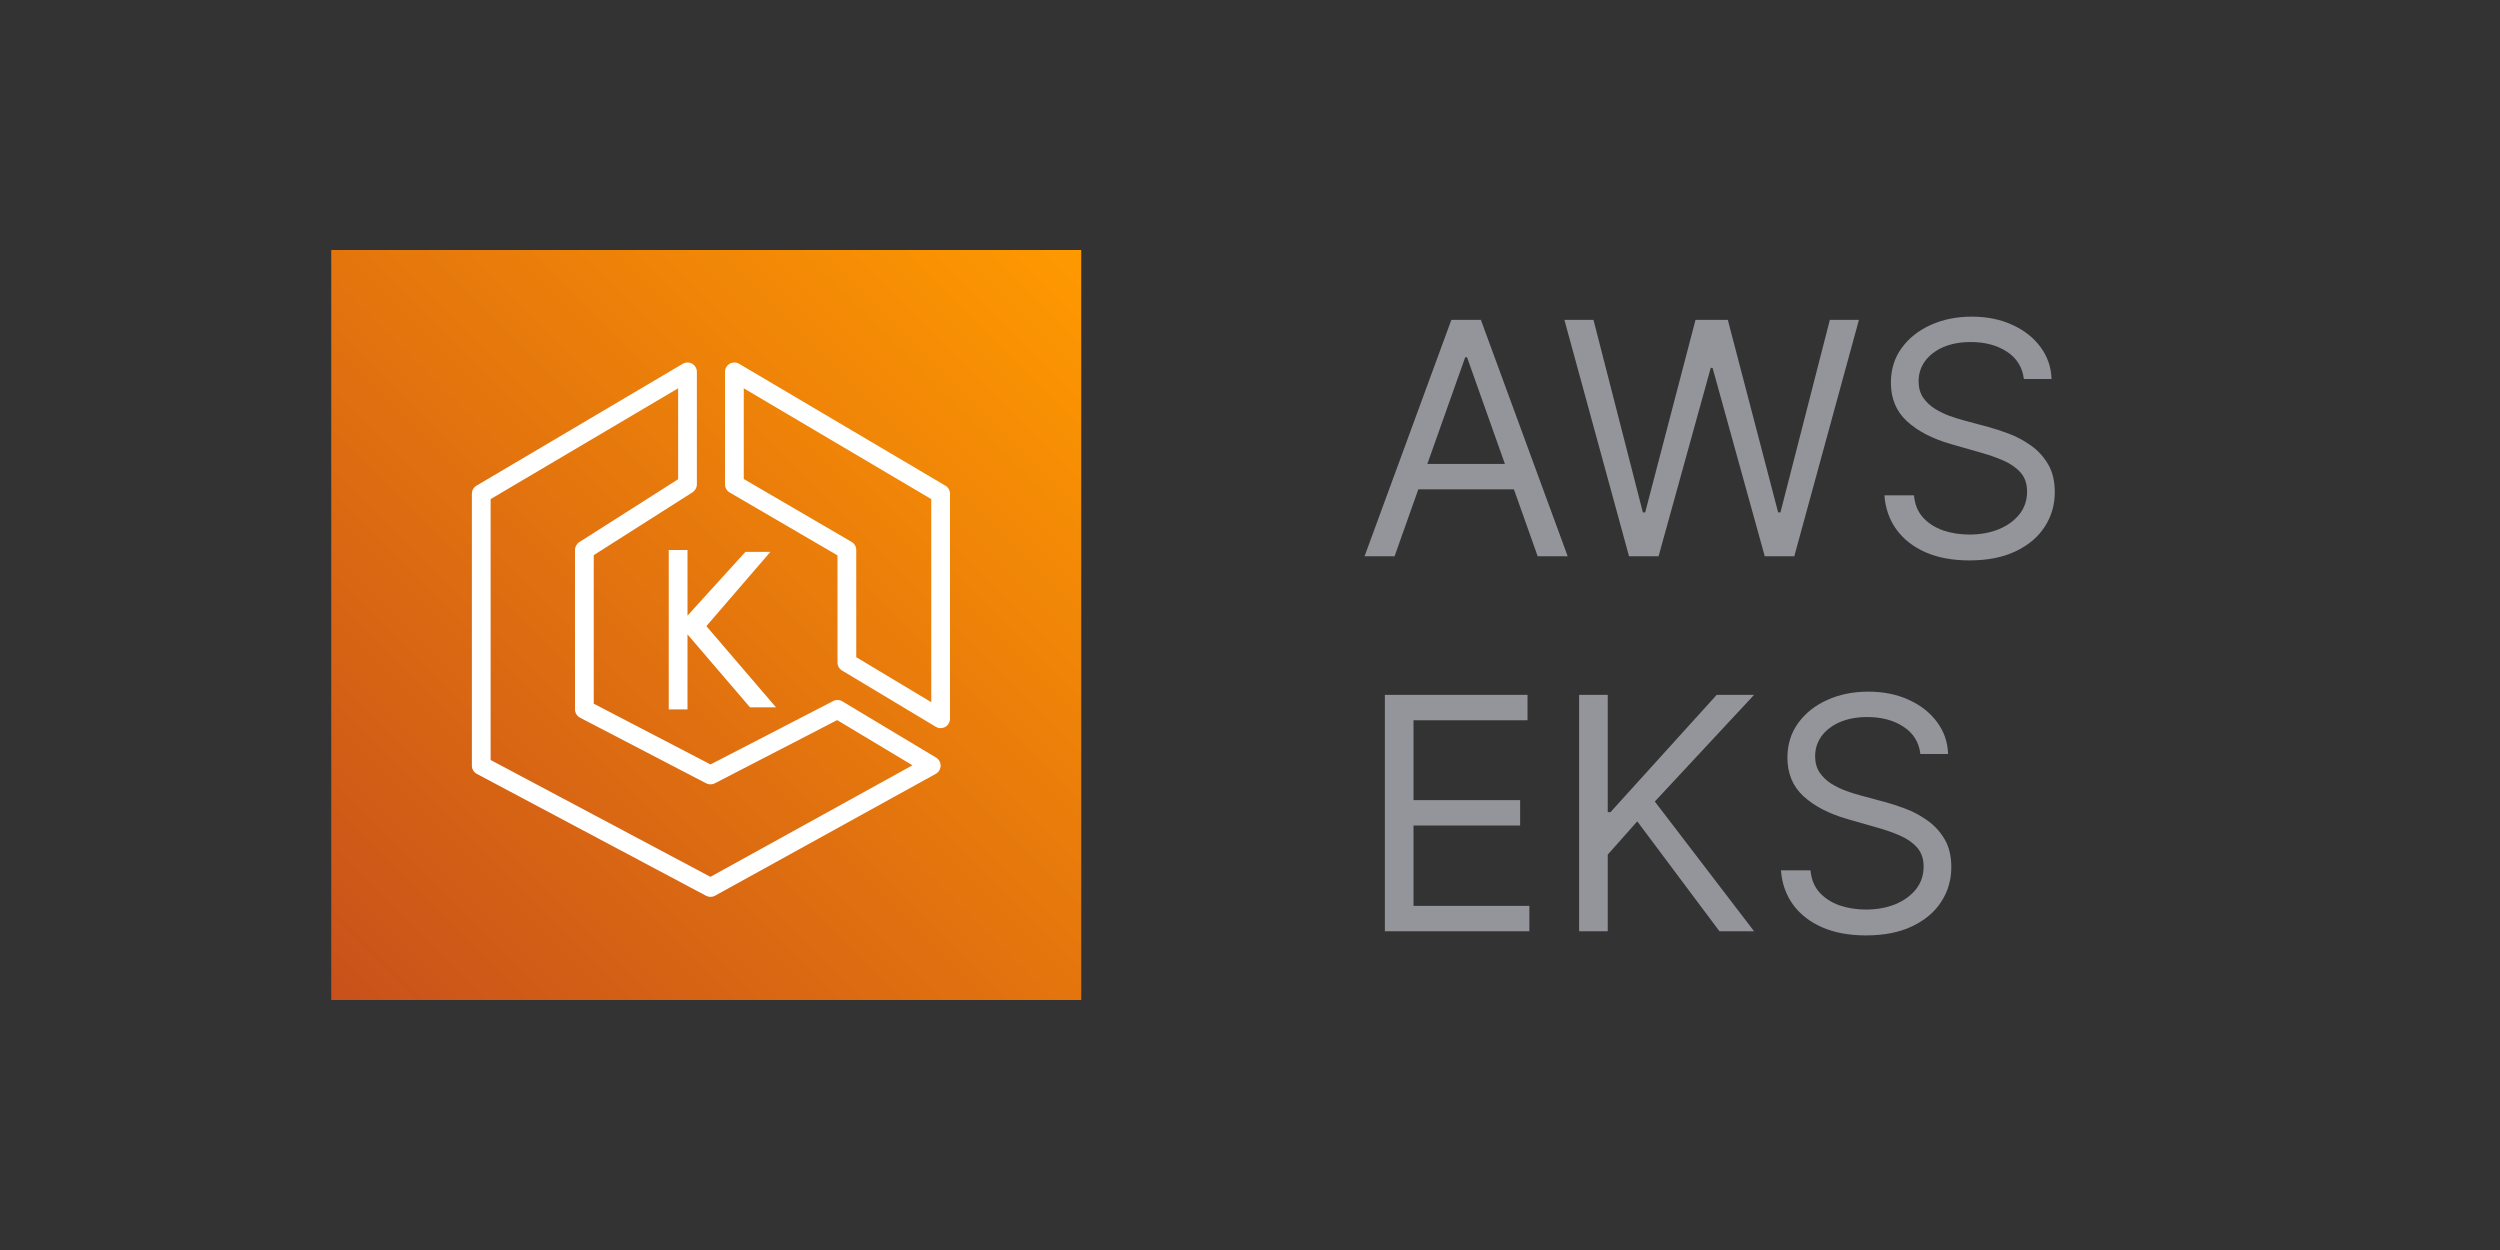 <svg width="400" height="200" viewBox="0 0 400 200" fill="none" xmlns="http://www.w3.org/2000/svg">
<rect x="0" y="0" width="400" height="200" fill="#333333" stroke="none"/>
<path d="M173 40H53V160H173V40Z" fill="url(#paint0_linear_323_122)"/>
<path fill-rule="evenodd" clip-rule="evenodd" d="M123.263 88.299L113.02 100.18L124.162 113.176H120.003L110 101.5V113.5H107V88H110V98.5L119.271 88.299H123.263ZM149 112.351L137 105.15V88C137 87.466 136.718 86.972 136.256 86.704L119 76.639V62.128L149 79.856V112.351ZM151.264 77.709L118.263 58.209C117.798 57.934 117.227 57.931 116.756 58.197C116.29 58.464 116 58.962 116 59.5V77.5C116 78.032 116.283 78.526 116.744 78.796L134 88.861V106C134 106.527 134.278 107.016 134.729 107.286L149.729 116.286C149.966 116.428 150.233 116.5 150.5 116.5C150.755 116.5 151.01 116.436 151.239 116.305C151.71 116.04 152 115.54 152 115V79C152 78.469 151.721 77.978 151.264 77.709ZM113.667 140.294L78.5 121.599V79.856L108.5 62.128V76.677L92.695 86.734C92.263 87.01 92 87.487 92 88V113.5C92 114.06 92.312 114.573 92.807 114.831L112.987 125.331C113.42 125.556 113.936 125.557 114.368 125.332L133.946 115.216L145.994 122.446L113.667 140.294ZM149.772 121.213L134.772 112.213C134.325 111.946 133.774 111.928 133.312 112.168L113.683 122.31L95 112.59V88.823L110.805 78.766C111.237 78.49 111.5 78.013 111.5 77.5V59.5C111.5 58.962 111.212 58.464 110.744 58.197C110.276 57.931 109.703 57.934 109.237 58.209L76.237 77.709C75.781 77.978 75.5 78.469 75.5 79V122.5C75.5 123.054 75.806 123.564 76.295 123.825L112.976 143.324C113.197 143.441 113.438 143.5 113.679 143.5C113.93 143.5 114.179 143.437 114.406 143.312L149.726 123.813C150.196 123.553 150.49 123.063 150.5 122.527C150.509 121.99 150.231 121.489 149.772 121.213Z" fill="white"/>
<path d="M223.131 89H218.33L232.216 51.182H236.943L250.83 89H246.028L234.727 57.165H234.432L223.131 89ZM224.903 74.227H244.256V78.29H224.903V74.227ZM260.644 89L250.303 51.182H254.957L262.86 81.983H263.229L271.281 51.182H276.451L284.502 81.983H284.871L292.775 51.182H297.428L287.087 89H282.36L274.013 58.864H273.718L265.371 89H260.644ZM323.816 60.636C323.594 58.765 322.696 57.312 321.12 56.278C319.544 55.244 317.612 54.727 315.322 54.727C313.647 54.727 312.183 54.998 310.927 55.54C309.683 56.081 308.711 56.826 308.009 57.774C307.32 58.722 306.975 59.799 306.975 61.006C306.975 62.015 307.215 62.883 307.695 63.609C308.188 64.323 308.816 64.921 309.579 65.401C310.342 65.868 311.142 66.256 311.979 66.564C312.817 66.859 313.586 67.099 314.288 67.284L318.129 68.318C319.113 68.577 320.209 68.934 321.415 69.389C322.634 69.845 323.798 70.466 324.906 71.254C326.026 72.03 326.949 73.027 327.675 74.246C328.402 75.465 328.765 76.96 328.765 78.733C328.765 80.776 328.229 82.623 327.158 84.273C326.1 85.922 324.549 87.233 322.505 88.206C320.474 89.178 318.005 89.665 315.1 89.665C312.392 89.665 310.047 89.228 308.065 88.354C306.095 87.48 304.544 86.261 303.411 84.697C302.291 83.134 301.657 81.318 301.509 79.25H306.237C306.36 80.678 306.84 81.86 307.677 82.796C308.526 83.719 309.597 84.408 310.89 84.864C312.195 85.307 313.598 85.528 315.1 85.528C316.848 85.528 318.418 85.245 319.809 84.679C321.2 84.1 322.302 83.3 323.114 82.278C323.927 81.244 324.333 80.038 324.333 78.659C324.333 77.403 323.982 76.382 323.281 75.594C322.579 74.806 321.656 74.166 320.511 73.673C319.366 73.181 318.129 72.75 316.799 72.381L312.146 71.051C309.191 70.202 306.852 68.989 305.129 67.413C303.405 65.838 302.543 63.776 302.543 61.227C302.543 59.11 303.116 57.263 304.261 55.688C305.418 54.099 306.969 52.868 308.914 51.994C310.871 51.108 313.057 50.665 315.469 50.665C317.907 50.665 320.074 51.102 321.969 51.976C323.865 52.838 325.367 54.019 326.475 55.521C327.595 57.023 328.186 58.728 328.248 60.636H323.816ZM221.58 149V111.182H244.403V115.244H226.159V128.023H243.222V132.085H226.159V144.938H244.699V149H221.58ZM252.658 149V111.182H257.237V129.943H257.68L274.669 111.182H280.652L264.771 128.244L280.652 149H275.112L261.964 131.42L257.237 136.739V149H252.658ZM307.261 120.636C307.04 118.765 306.141 117.312 304.565 116.278C302.99 115.244 301.057 114.727 298.767 114.727C297.093 114.727 295.628 114.998 294.372 115.54C293.129 116.081 292.156 116.826 291.455 117.774C290.765 118.722 290.42 119.799 290.42 121.006C290.42 122.015 290.661 122.883 291.141 123.609C291.633 124.323 292.261 124.92 293.024 125.401C293.787 125.868 294.588 126.256 295.425 126.564C296.262 126.859 297.031 127.099 297.733 127.284L301.574 128.318C302.559 128.577 303.654 128.934 304.861 129.389C306.08 129.845 307.243 130.466 308.351 131.254C309.471 132.03 310.394 133.027 311.121 134.246C311.847 135.464 312.21 136.96 312.21 138.733C312.21 140.777 311.675 142.623 310.604 144.273C309.545 145.922 307.994 147.233 305.95 148.206C303.919 149.179 301.451 149.665 298.545 149.665C295.837 149.665 293.492 149.228 291.51 148.354C289.54 147.48 287.989 146.261 286.857 144.697C285.736 143.134 285.102 141.318 284.955 139.25H289.682C289.805 140.678 290.285 141.86 291.122 142.795C291.972 143.719 293.043 144.408 294.335 144.864C295.64 145.307 297.044 145.528 298.545 145.528C300.294 145.528 301.863 145.245 303.254 144.679C304.645 144.1 305.747 143.3 306.56 142.278C307.372 141.244 307.778 140.038 307.778 138.659C307.778 137.403 307.428 136.382 306.726 135.594C306.024 134.806 305.101 134.166 303.956 133.673C302.811 133.181 301.574 132.75 300.244 132.381L295.591 131.051C292.636 130.202 290.297 128.989 288.574 127.413C286.85 125.838 285.989 123.776 285.989 121.227C285.989 119.11 286.561 117.263 287.706 115.688C288.863 114.099 290.414 112.868 292.359 111.994C294.317 111.108 296.502 110.665 298.915 110.665C301.352 110.665 303.519 111.102 305.415 111.976C307.311 112.838 308.813 114.019 309.92 115.521C311.041 117.023 311.632 118.728 311.693 120.636H307.261Z" fill="#94959A"/>
<defs>
<linearGradient id="paint0_linear_323_122" x1="53" y1="160" x2="173" y2="40" gradientUnits="userSpaceOnUse">
<stop stop-color="#C8511B"/>
<stop offset="1" stop-color="#FF9900"/>
</linearGradient>
</defs>
</svg>
